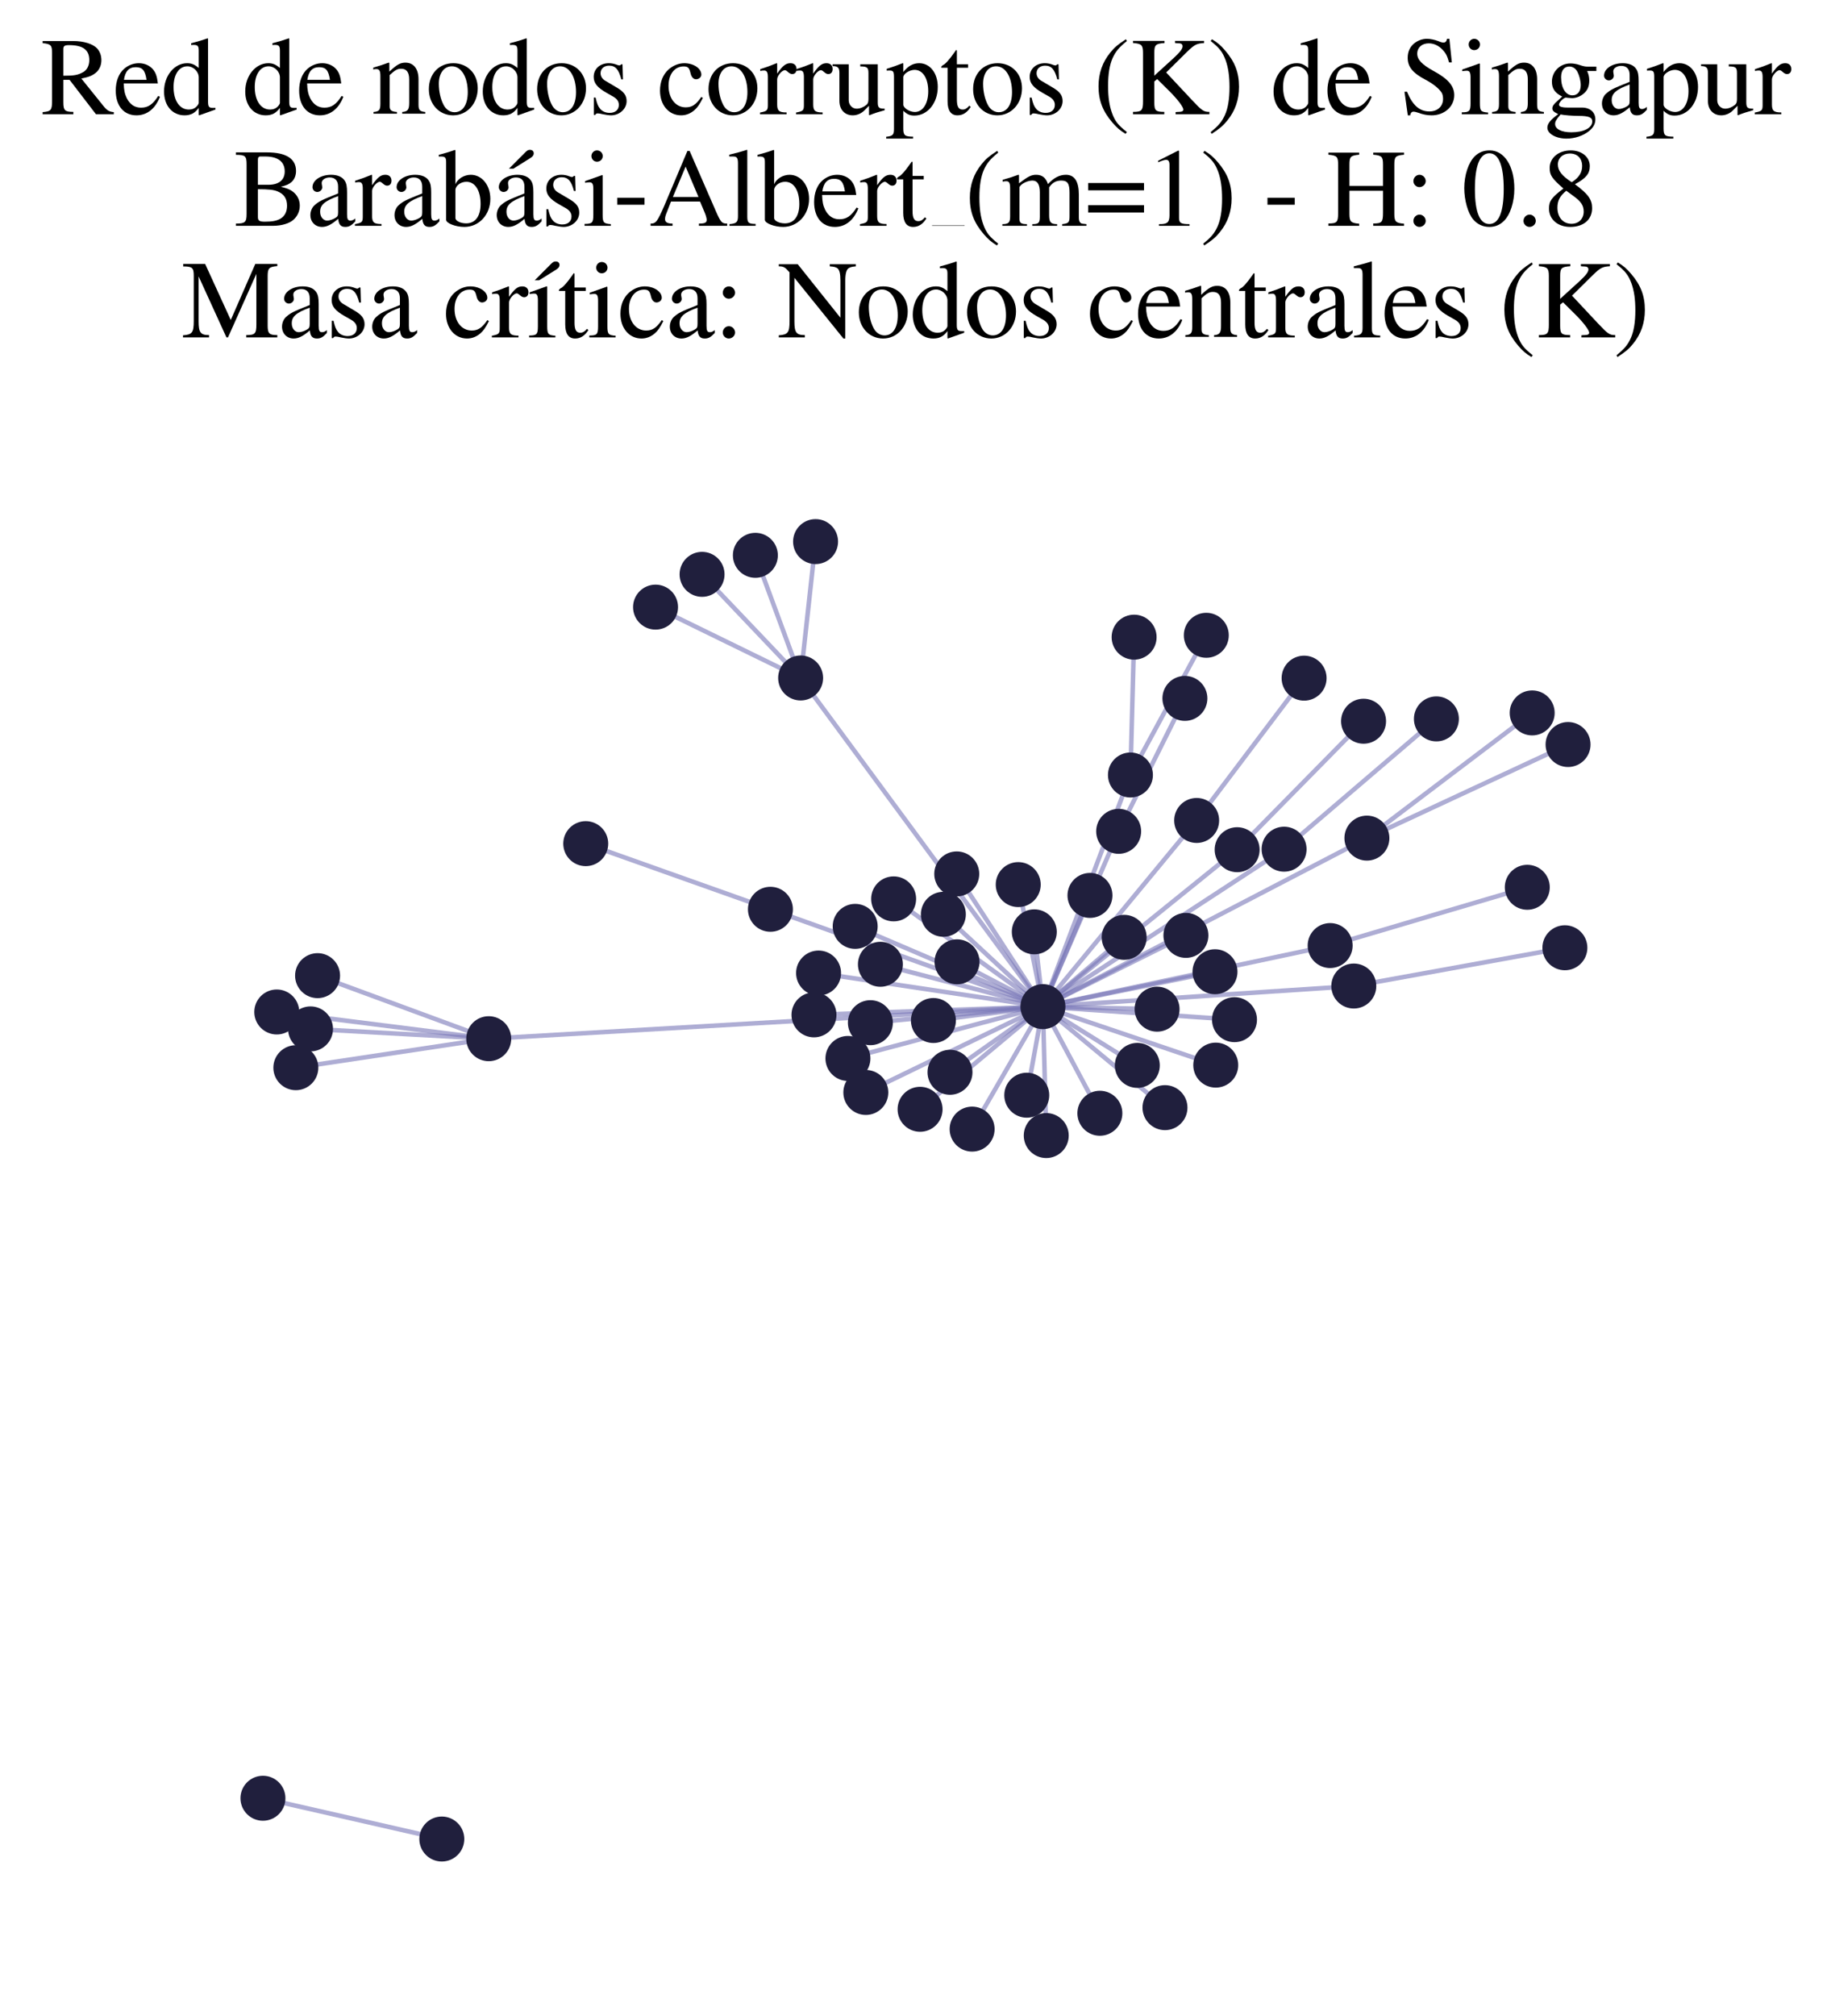 <?xml version="1.0" encoding="utf-8" standalone="no"?>
<!DOCTYPE svg PUBLIC "-//W3C//DTD SVG 1.1//EN"
  "http://www.w3.org/Graphics/SVG/1.1/DTD/svg11.dtd">
<svg xmlns:xlink="http://www.w3.org/1999/xlink" width="161.746pt" height="177.988pt" viewBox="0 0 161.746 177.988" xmlns="http://www.w3.org/2000/svg" version="1.1">
 <defs>
  <style type="text/css">*{stroke-linejoin: round; stroke-linecap: butt}</style>
 </defs>
 <g id="figure_1">
  <g id="patch_1">
   <path d="M 0 177.988 
L 161.746 177.988 
L 161.746 -0 
L 0 -0 
z
" style="fill: #ffffff"/>
  </g>
  <g id="axes_1">
   <g id="LineCollection_1">
    <path d="M 119.591 87.053 
L 92.13 88.871 
" clip-path="url(#pe5681d9048)" style="fill: none; stroke: #7976b8; stroke-opacity: 0.6; stroke-width: 0.4"/>
    <path d="M 119.591 87.053 
L 138.238 83.674 
" clip-path="url(#pe5681d9048)" style="fill: none; stroke: #7976b8; stroke-opacity: 0.6; stroke-width: 0.4"/>
    <path d="M 102.911 97.79 
L 92.13 88.871 
" clip-path="url(#pe5681d9048)" style="fill: none; stroke: #7976b8; stroke-opacity: 0.6; stroke-width: 0.4"/>
    <path d="M 78.942 79.359 
L 92.13 88.871 
" clip-path="url(#pe5681d9048)" style="fill: none; stroke: #7976b8; stroke-opacity: 0.6; stroke-width: 0.4"/>
    <path d="M 26.134 94.263 
L 43.174 91.703 
" clip-path="url(#pe5681d9048)" style="fill: none; stroke: #7976b8; stroke-opacity: 0.6; stroke-width: 0.4"/>
    <path d="M 43.174 91.703 
L 92.13 88.871 
" clip-path="url(#pe5681d9048)" style="fill: none; stroke: #7976b8; stroke-opacity: 0.6; stroke-width: 0.4"/>
    <path d="M 43.174 91.703 
L 27.43 90.837 
" clip-path="url(#pe5681d9048)" style="fill: none; stroke: #7976b8; stroke-opacity: 0.6; stroke-width: 0.4"/>
    <path d="M 43.174 91.703 
L 24.449 89.344 
" clip-path="url(#pe5681d9048)" style="fill: none; stroke: #7976b8; stroke-opacity: 0.6; stroke-width: 0.4"/>
    <path d="M 43.174 91.703 
L 28.054 86.136 
" clip-path="url(#pe5681d9048)" style="fill: none; stroke: #7976b8; stroke-opacity: 0.6; stroke-width: 0.4"/>
    <path d="M 68.057 80.278 
L 92.13 88.871 
" clip-path="url(#pe5681d9048)" style="fill: none; stroke: #7976b8; stroke-opacity: 0.6; stroke-width: 0.4"/>
    <path d="M 68.057 80.278 
L 51.743 74.483 
" clip-path="url(#pe5681d9048)" style="fill: none; stroke: #7976b8; stroke-opacity: 0.6; stroke-width: 0.4"/>
    <path d="M 92.13 88.871 
L 99.86 68.421 
" clip-path="url(#pe5681d9048)" style="fill: none; stroke: #7976b8; stroke-opacity: 0.6; stroke-width: 0.4"/>
    <path d="M 92.13 88.871 
L 71.905 89.598 
" clip-path="url(#pe5681d9048)" style="fill: none; stroke: #7976b8; stroke-opacity: 0.6; stroke-width: 0.4"/>
    <path d="M 92.13 88.871 
L 82.456 90.097 
" clip-path="url(#pe5681d9048)" style="fill: none; stroke: #7976b8; stroke-opacity: 0.6; stroke-width: 0.4"/>
    <path d="M 92.13 88.871 
L 120.749 73.994 
" clip-path="url(#pe5681d9048)" style="fill: none; stroke: #7976b8; stroke-opacity: 0.6; stroke-width: 0.4"/>
    <path d="M 92.13 88.871 
L 98.82 73.395 
" clip-path="url(#pe5681d9048)" style="fill: none; stroke: #7976b8; stroke-opacity: 0.6; stroke-width: 0.4"/>
    <path d="M 92.13 88.871 
L 70.726 59.856 
" clip-path="url(#pe5681d9048)" style="fill: none; stroke: #7976b8; stroke-opacity: 0.6; stroke-width: 0.4"/>
    <path d="M 92.13 88.871 
L 113.433 74.971 
" clip-path="url(#pe5681d9048)" style="fill: none; stroke: #7976b8; stroke-opacity: 0.6; stroke-width: 0.4"/>
    <path d="M 92.13 88.871 
L 91.367 82.27 
" clip-path="url(#pe5681d9048)" style="fill: none; stroke: #7976b8; stroke-opacity: 0.6; stroke-width: 0.4"/>
    <path d="M 92.13 88.871 
L 92.423 100.254 
" clip-path="url(#pe5681d9048)" style="fill: none; stroke: #7976b8; stroke-opacity: 0.6; stroke-width: 0.4"/>
    <path d="M 92.13 88.871 
L 97.16 98.286 
" clip-path="url(#pe5681d9048)" style="fill: none; stroke: #7976b8; stroke-opacity: 0.6; stroke-width: 0.4"/>
    <path d="M 92.13 88.871 
L 117.502 83.48 
" clip-path="url(#pe5681d9048)" style="fill: none; stroke: #7976b8; stroke-opacity: 0.6; stroke-width: 0.4"/>
    <path d="M 92.13 88.871 
L 104.76 82.582 
" clip-path="url(#pe5681d9048)" style="fill: none; stroke: #7976b8; stroke-opacity: 0.6; stroke-width: 0.4"/>
    <path d="M 92.13 88.871 
L 89.948 78.098 
" clip-path="url(#pe5681d9048)" style="fill: none; stroke: #7976b8; stroke-opacity: 0.6; stroke-width: 0.4"/>
    <path d="M 92.13 88.871 
L 107.329 85.792 
" clip-path="url(#pe5681d9048)" style="fill: none; stroke: #7976b8; stroke-opacity: 0.6; stroke-width: 0.4"/>
    <path d="M 92.13 88.871 
L 109.052 90.023 
" clip-path="url(#pe5681d9048)" style="fill: none; stroke: #7976b8; stroke-opacity: 0.6; stroke-width: 0.4"/>
    <path d="M 92.13 88.871 
L 83.92 94.667 
" clip-path="url(#pe5681d9048)" style="fill: none; stroke: #7976b8; stroke-opacity: 0.6; stroke-width: 0.4"/>
    <path d="M 92.13 88.871 
L 75.545 81.786 
" clip-path="url(#pe5681d9048)" style="fill: none; stroke: #7976b8; stroke-opacity: 0.6; stroke-width: 0.4"/>
    <path d="M 92.13 88.871 
L 107.396 94.036 
" clip-path="url(#pe5681d9048)" style="fill: none; stroke: #7976b8; stroke-opacity: 0.6; stroke-width: 0.4"/>
    <path d="M 92.13 88.871 
L 96.285 79.053 
" clip-path="url(#pe5681d9048)" style="fill: none; stroke: #7976b8; stroke-opacity: 0.6; stroke-width: 0.4"/>
    <path d="M 92.13 88.871 
L 105.71 72.435 
" clip-path="url(#pe5681d9048)" style="fill: none; stroke: #7976b8; stroke-opacity: 0.6; stroke-width: 0.4"/>
    <path d="M 92.13 88.871 
L 109.286 75.017 
" clip-path="url(#pe5681d9048)" style="fill: none; stroke: #7976b8; stroke-opacity: 0.6; stroke-width: 0.4"/>
    <path d="M 92.13 88.871 
L 83.334 80.72 
" clip-path="url(#pe5681d9048)" style="fill: none; stroke: #7976b8; stroke-opacity: 0.6; stroke-width: 0.4"/>
    <path d="M 92.13 88.871 
L 85.875 99.685 
" clip-path="url(#pe5681d9048)" style="fill: none; stroke: #7976b8; stroke-opacity: 0.6; stroke-width: 0.4"/>
    <path d="M 92.13 88.871 
L 81.278 97.936 
" clip-path="url(#pe5681d9048)" style="fill: none; stroke: #7976b8; stroke-opacity: 0.6; stroke-width: 0.4"/>
    <path d="M 92.13 88.871 
L 72.31 85.906 
" clip-path="url(#pe5681d9048)" style="fill: none; stroke: #7976b8; stroke-opacity: 0.6; stroke-width: 0.4"/>
    <path d="M 92.13 88.871 
L 76.485 96.449 
" clip-path="url(#pe5681d9048)" style="fill: none; stroke: #7976b8; stroke-opacity: 0.6; stroke-width: 0.4"/>
    <path d="M 92.13 88.871 
L 84.517 77.155 
" clip-path="url(#pe5681d9048)" style="fill: none; stroke: #7976b8; stroke-opacity: 0.6; stroke-width: 0.4"/>
    <path d="M 92.13 88.871 
L 90.702 96.691 
" clip-path="url(#pe5681d9048)" style="fill: none; stroke: #7976b8; stroke-opacity: 0.6; stroke-width: 0.4"/>
    <path d="M 92.13 88.871 
L 84.542 84.916 
" clip-path="url(#pe5681d9048)" style="fill: none; stroke: #7976b8; stroke-opacity: 0.6; stroke-width: 0.4"/>
    <path d="M 92.13 88.871 
L 99.306 82.755 
" clip-path="url(#pe5681d9048)" style="fill: none; stroke: #7976b8; stroke-opacity: 0.6; stroke-width: 0.4"/>
    <path d="M 92.13 88.871 
L 77.773 85.134 
" clip-path="url(#pe5681d9048)" style="fill: none; stroke: #7976b8; stroke-opacity: 0.6; stroke-width: 0.4"/>
    <path d="M 92.13 88.871 
L 100.468 94.06 
" clip-path="url(#pe5681d9048)" style="fill: none; stroke: #7976b8; stroke-opacity: 0.6; stroke-width: 0.4"/>
    <path d="M 92.13 88.871 
L 102.214 89.096 
" clip-path="url(#pe5681d9048)" style="fill: none; stroke: #7976b8; stroke-opacity: 0.6; stroke-width: 0.4"/>
    <path d="M 92.13 88.871 
L 76.887 90.289 
" clip-path="url(#pe5681d9048)" style="fill: none; stroke: #7976b8; stroke-opacity: 0.6; stroke-width: 0.4"/>
    <path d="M 92.13 88.871 
L 74.904 93.446 
" clip-path="url(#pe5681d9048)" style="fill: none; stroke: #7976b8; stroke-opacity: 0.6; stroke-width: 0.4"/>
    <path d="M 99.86 68.421 
L 100.185 56.253 
" clip-path="url(#pe5681d9048)" style="fill: none; stroke: #7976b8; stroke-opacity: 0.6; stroke-width: 0.4"/>
    <path d="M 99.86 68.421 
L 106.562 56.088 
" clip-path="url(#pe5681d9048)" style="fill: none; stroke: #7976b8; stroke-opacity: 0.6; stroke-width: 0.4"/>
    <path d="M 120.454 63.674 
L 109.286 75.017 
" clip-path="url(#pe5681d9048)" style="fill: none; stroke: #7976b8; stroke-opacity: 0.6; stroke-width: 0.4"/>
    <path d="M 135.349 62.94 
L 120.749 73.994 
" clip-path="url(#pe5681d9048)" style="fill: none; stroke: #7976b8; stroke-opacity: 0.6; stroke-width: 0.4"/>
    <path d="M 39.029 162.361 
L 23.228 158.761 
" clip-path="url(#pe5681d9048)" style="fill: none; stroke: #7976b8; stroke-opacity: 0.6; stroke-width: 0.4"/>
    <path d="M 120.749 73.994 
L 138.518 65.731 
" clip-path="url(#pe5681d9048)" style="fill: none; stroke: #7976b8; stroke-opacity: 0.6; stroke-width: 0.4"/>
    <path d="M 98.82 73.395 
L 104.671 61.658 
" clip-path="url(#pe5681d9048)" style="fill: none; stroke: #7976b8; stroke-opacity: 0.6; stroke-width: 0.4"/>
    <path d="M 70.726 59.856 
L 66.728 49.028 
" clip-path="url(#pe5681d9048)" style="fill: none; stroke: #7976b8; stroke-opacity: 0.6; stroke-width: 0.4"/>
    <path d="M 70.726 59.856 
L 62.019 50.707 
" clip-path="url(#pe5681d9048)" style="fill: none; stroke: #7976b8; stroke-opacity: 0.6; stroke-width: 0.4"/>
    <path d="M 70.726 59.856 
L 57.91 53.601 
" clip-path="url(#pe5681d9048)" style="fill: none; stroke: #7976b8; stroke-opacity: 0.6; stroke-width: 0.4"/>
    <path d="M 70.726 59.856 
L 72.046 47.815 
" clip-path="url(#pe5681d9048)" style="fill: none; stroke: #7976b8; stroke-opacity: 0.6; stroke-width: 0.4"/>
    <path d="M 113.433 74.971 
L 126.888 63.469 
" clip-path="url(#pe5681d9048)" style="fill: none; stroke: #7976b8; stroke-opacity: 0.6; stroke-width: 0.4"/>
    <path d="M 105.71 72.435 
L 115.201 59.872 
" clip-path="url(#pe5681d9048)" style="fill: none; stroke: #7976b8; stroke-opacity: 0.6; stroke-width: 0.4"/>
    <path d="M 117.502 83.48 
L 134.917 78.335 
" clip-path="url(#pe5681d9048)" style="fill: none; stroke: #7976b8; stroke-opacity: 0.6; stroke-width: 0.4"/>
   </g>
   <g id="PathCollection_1">
    <defs>
     <path id="mef2ece9e31" d="M 0 1.936 
C 0.514 1.936 1.006 1.732 1.369 1.369 
C 1.732 1.006 1.936 0.514 1.936 0 
C 1.936 -0.514 1.732 -1.006 1.369 -1.369 
C 1.006 -1.732 0.514 -1.936 0 -1.936 
C -0.514 -1.936 -1.006 -1.732 -1.369 -1.369 
C -1.732 -1.006 -1.936 -0.514 -1.936 0 
C -1.936 0.514 -1.732 1.006 -1.369 1.369 
C -1.006 1.732 -0.514 1.936 0 1.936 
z
" style="stroke: #201f3d; stroke-width: 0.1"/>
    </defs>
    <g clip-path="url(#pe5681d9048)">
     <use xlink:href="#mef2ece9e31" x="76.887" y="90.289" style="fill: #201f3d; stroke: #201f3d; stroke-width: 0.1"/>
     <use xlink:href="#mef2ece9e31" x="126.888" y="63.469" style="fill: #201f3d; stroke: #201f3d; stroke-width: 0.1"/>
     <use xlink:href="#mef2ece9e31" x="66.728" y="49.028" style="fill: #201f3d; stroke: #201f3d; stroke-width: 0.1"/>
     <use xlink:href="#mef2ece9e31" x="70.726" y="59.856" style="fill: #201f3d; stroke: #201f3d; stroke-width: 0.1"/>
     <use xlink:href="#mef2ece9e31" x="102.911" y="97.79" style="fill: #201f3d; stroke: #201f3d; stroke-width: 0.1"/>
     <use xlink:href="#mef2ece9e31" x="100.468" y="94.06" style="fill: #201f3d; stroke: #201f3d; stroke-width: 0.1"/>
     <use xlink:href="#mef2ece9e31" x="107.396" y="94.036" style="fill: #201f3d; stroke: #201f3d; stroke-width: 0.1"/>
     <use xlink:href="#mef2ece9e31" x="90.702" y="96.691" style="fill: #201f3d; stroke: #201f3d; stroke-width: 0.1"/>
     <use xlink:href="#mef2ece9e31" x="109.052" y="90.023" style="fill: #201f3d; stroke: #201f3d; stroke-width: 0.1"/>
     <use xlink:href="#mef2ece9e31" x="117.502" y="83.48" style="fill: #201f3d; stroke: #201f3d; stroke-width: 0.1"/>
     <use xlink:href="#mef2ece9e31" x="68.057" y="80.278" style="fill: #201f3d; stroke: #201f3d; stroke-width: 0.1"/>
     <use xlink:href="#mef2ece9e31" x="100.185" y="56.253" style="fill: #201f3d; stroke: #201f3d; stroke-width: 0.1"/>
     <use xlink:href="#mef2ece9e31" x="91.367" y="82.27" style="fill: #201f3d; stroke: #201f3d; stroke-width: 0.1"/>
     <use xlink:href="#mef2ece9e31" x="97.16" y="98.286" style="fill: #201f3d; stroke: #201f3d; stroke-width: 0.1"/>
     <use xlink:href="#mef2ece9e31" x="138.238" y="83.674" style="fill: #201f3d; stroke: #201f3d; stroke-width: 0.1"/>
     <use xlink:href="#mef2ece9e31" x="81.278" y="97.936" style="fill: #201f3d; stroke: #201f3d; stroke-width: 0.1"/>
     <use xlink:href="#mef2ece9e31" x="115.201" y="59.872" style="fill: #201f3d; stroke: #201f3d; stroke-width: 0.1"/>
     <use xlink:href="#mef2ece9e31" x="98.82" y="73.395" style="fill: #201f3d; stroke: #201f3d; stroke-width: 0.1"/>
     <use xlink:href="#mef2ece9e31" x="102.214" y="89.096" style="fill: #201f3d; stroke: #201f3d; stroke-width: 0.1"/>
     <use xlink:href="#mef2ece9e31" x="72.31" y="85.906" style="fill: #201f3d; stroke: #201f3d; stroke-width: 0.1"/>
     <use xlink:href="#mef2ece9e31" x="26.134" y="94.263" style="fill: #201f3d; stroke: #201f3d; stroke-width: 0.1"/>
     <use xlink:href="#mef2ece9e31" x="62.019" y="50.707" style="fill: #201f3d; stroke: #201f3d; stroke-width: 0.1"/>
     <use xlink:href="#mef2ece9e31" x="92.423" y="100.254" style="fill: #201f3d; stroke: #201f3d; stroke-width: 0.1"/>
     <use xlink:href="#mef2ece9e31" x="57.91" y="53.601" style="fill: #201f3d; stroke: #201f3d; stroke-width: 0.1"/>
     <use xlink:href="#mef2ece9e31" x="28.054" y="86.136" style="fill: #201f3d; stroke: #201f3d; stroke-width: 0.1"/>
     <use xlink:href="#mef2ece9e31" x="51.743" y="74.483" style="fill: #201f3d; stroke: #201f3d; stroke-width: 0.1"/>
     <use xlink:href="#mef2ece9e31" x="96.285" y="79.053" style="fill: #201f3d; stroke: #201f3d; stroke-width: 0.1"/>
     <use xlink:href="#mef2ece9e31" x="89.948" y="78.098" style="fill: #201f3d; stroke: #201f3d; stroke-width: 0.1"/>
     <use xlink:href="#mef2ece9e31" x="39.029" y="162.361" style="fill: #201f3d; stroke: #201f3d; stroke-width: 0.1"/>
     <use xlink:href="#mef2ece9e31" x="84.517" y="77.155" style="fill: #201f3d; stroke: #201f3d; stroke-width: 0.1"/>
     <use xlink:href="#mef2ece9e31" x="104.76" y="82.582" style="fill: #201f3d; stroke: #201f3d; stroke-width: 0.1"/>
     <use xlink:href="#mef2ece9e31" x="84.542" y="84.916" style="fill: #201f3d; stroke: #201f3d; stroke-width: 0.1"/>
     <use xlink:href="#mef2ece9e31" x="83.334" y="80.72" style="fill: #201f3d; stroke: #201f3d; stroke-width: 0.1"/>
     <use xlink:href="#mef2ece9e31" x="72.046" y="47.815" style="fill: #201f3d; stroke: #201f3d; stroke-width: 0.1"/>
     <use xlink:href="#mef2ece9e31" x="82.456" y="90.097" style="fill: #201f3d; stroke: #201f3d; stroke-width: 0.1"/>
     <use xlink:href="#mef2ece9e31" x="43.174" y="91.703" style="fill: #201f3d; stroke: #201f3d; stroke-width: 0.1"/>
     <use xlink:href="#mef2ece9e31" x="119.591" y="87.053" style="fill: #201f3d; stroke: #201f3d; stroke-width: 0.1"/>
     <use xlink:href="#mef2ece9e31" x="107.329" y="85.792" style="fill: #201f3d; stroke: #201f3d; stroke-width: 0.1"/>
     <use xlink:href="#mef2ece9e31" x="138.518" y="65.731" style="fill: #201f3d; stroke: #201f3d; stroke-width: 0.1"/>
     <use xlink:href="#mef2ece9e31" x="85.875" y="99.685" style="fill: #201f3d; stroke: #201f3d; stroke-width: 0.1"/>
     <use xlink:href="#mef2ece9e31" x="27.43" y="90.837" style="fill: #201f3d; stroke: #201f3d; stroke-width: 0.1"/>
     <use xlink:href="#mef2ece9e31" x="76.485" y="96.449" style="fill: #201f3d; stroke: #201f3d; stroke-width: 0.1"/>
     <use xlink:href="#mef2ece9e31" x="135.349" y="62.94" style="fill: #201f3d; stroke: #201f3d; stroke-width: 0.1"/>
     <use xlink:href="#mef2ece9e31" x="99.86" y="68.421" style="fill: #201f3d; stroke: #201f3d; stroke-width: 0.1"/>
     <use xlink:href="#mef2ece9e31" x="75.545" y="81.786" style="fill: #201f3d; stroke: #201f3d; stroke-width: 0.1"/>
     <use xlink:href="#mef2ece9e31" x="99.306" y="82.755" style="fill: #201f3d; stroke: #201f3d; stroke-width: 0.1"/>
     <use xlink:href="#mef2ece9e31" x="106.562" y="56.088" style="fill: #201f3d; stroke: #201f3d; stroke-width: 0.1"/>
     <use xlink:href="#mef2ece9e31" x="109.286" y="75.017" style="fill: #201f3d; stroke: #201f3d; stroke-width: 0.1"/>
     <use xlink:href="#mef2ece9e31" x="78.942" y="79.359" style="fill: #201f3d; stroke: #201f3d; stroke-width: 0.1"/>
     <use xlink:href="#mef2ece9e31" x="24.449" y="89.344" style="fill: #201f3d; stroke: #201f3d; stroke-width: 0.1"/>
     <use xlink:href="#mef2ece9e31" x="120.454" y="63.674" style="fill: #201f3d; stroke: #201f3d; stroke-width: 0.1"/>
     <use xlink:href="#mef2ece9e31" x="74.904" y="93.446" style="fill: #201f3d; stroke: #201f3d; stroke-width: 0.1"/>
     <use xlink:href="#mef2ece9e31" x="120.749" y="73.994" style="fill: #201f3d; stroke: #201f3d; stroke-width: 0.1"/>
     <use xlink:href="#mef2ece9e31" x="77.773" y="85.134" style="fill: #201f3d; stroke: #201f3d; stroke-width: 0.1"/>
     <use xlink:href="#mef2ece9e31" x="83.92" y="94.667" style="fill: #201f3d; stroke: #201f3d; stroke-width: 0.1"/>
     <use xlink:href="#mef2ece9e31" x="113.433" y="74.971" style="fill: #201f3d; stroke: #201f3d; stroke-width: 0.1"/>
     <use xlink:href="#mef2ece9e31" x="23.228" y="158.761" style="fill: #201f3d; stroke: #201f3d; stroke-width: 0.1"/>
     <use xlink:href="#mef2ece9e31" x="92.13" y="88.871" style="fill: #201f3d; stroke: #201f3d; stroke-width: 0.1"/>
     <use xlink:href="#mef2ece9e31" x="104.671" y="61.658" style="fill: #201f3d; stroke: #201f3d; stroke-width: 0.1"/>
     <use xlink:href="#mef2ece9e31" x="71.905" y="89.598" style="fill: #201f3d; stroke: #201f3d; stroke-width: 0.1"/>
     <use xlink:href="#mef2ece9e31" x="134.917" y="78.335" style="fill: #201f3d; stroke: #201f3d; stroke-width: 0.1"/>
     <use xlink:href="#mef2ece9e31" x="105.71" y="72.435" style="fill: #201f3d; stroke: #201f3d; stroke-width: 0.1"/>
    </g>
   </g>
   <g id="text_1">
    <!-- Red de nodos corruptos (K) de Singapur -->
    <g transform="translate(3.6 10.084) scale(0.096 -0.096)">
     <defs>
      <path id="NimbusRomNo9L-Regu-52" d="M 4218 121 
C 3974 140 3846 205 3661 424 
L 2342 2061 
C 2771 2143 2963 2219 3174 2388 
C 3379 2553 3501 2818 3501 3113 
C 3501 3385 3418 3618 3251 3801 
C 3008 4059 2477 4224 1875 4224 
L 109 4224 
L 109 4102 
C 589 4051 653 3981 653 3528 
L 653 765 
C 653 236 589 159 109 121 
L 109 0 
L 1882 0 
L 1882 134 
C 1389 134 1306 219 1306 692 
L 1306 1984 
L 1664 1984 
L 3187 0 
L 4218 0 
L 4218 121 
z
M 1306 3762 
C 1306 3937 1376 3987 1632 3987 
C 2432 3987 2803 3716 2803 3123 
C 2803 2807 2669 2542 2438 2423 
C 2144 2258 1920 2221 1306 2221 
L 1306 3762 
z
" transform="scale(0.016)"/>
      <path id="NimbusRomNo9L-Regu-65" d="M 2611 1053 
C 2304 564 2029 378 1619 378 
C 1254 378 979 564 794 930 
C 678 1174 634 1386 621 1779 
L 2592 1779 
C 2541 2193 2477 2377 2317 2581 
C 2125 2811 1830 2944 1498 2944 
C 1178 2944 877 2829 634 2611 
C 333 2349 160 1894 160 1370 
C 160 486 621 -64 1357 -64 
C 1965 -64 2445 315 2714 1008 
L 2611 1053 
z
M 634 1984 
C 704 2479 922 2714 1312 2714 
C 1702 2714 1856 2535 1939 1984 
L 634 1984 
z
" transform="scale(0.016)"/>
      <path id="NimbusRomNo9L-Regu-64" d="M 2202 -64 
L 3142 269 
L 3142 365 
C 3027 365 3014 365 2995 365 
C 2765 365 2714 435 2714 731 
L 2714 4364 
L 2682 4377 
C 2374 4268 2150 4204 1741 4096 
L 1741 3994 
C 1792 4000 1830 4000 1882 4000 
C 2118 4000 2176 3936 2176 3672 
L 2176 2669 
C 1933 2874 1760 2944 1504 2944 
C 768 2944 173 2221 173 1312 
C 173 493 653 -64 1357 -64 
C 1715 -64 1958 64 2176 365 
L 2176 -45 
L 2202 -64 
z
M 2176 653 
C 2176 608 2131 531 2067 461 
C 1952 333 1792 269 1606 269 
C 1075 269 723 781 723 1568 
C 723 2291 1037 2765 1523 2765 
C 1862 2765 2176 2464 2176 2125 
L 2176 653 
z
" transform="scale(0.016)"/>
      <path id="NimbusRomNo9L-Regu-6e" d="M 102 2579 
C 141 2598 205 2605 275 2605 
C 454 2605 512 2509 512 2195 
L 512 608 
C 512 243 442 154 115 128 
L 115 32 
L 1472 32 
L 1472 128 
C 1146 154 1050 230 1050 461 
L 1050 2259 
C 1357 2547 1498 2624 1709 2624 
C 2022 2624 2176 2426 2176 2003 
L 2176 666 
C 2176 262 2093 154 1773 128 
L 1773 32 
L 3104 32 
L 3104 128 
C 2790 160 2714 237 2714 550 
L 2714 2016 
C 2714 2618 2432 2976 1958 2976 
C 1664 2976 1466 2867 1030 2458 
L 1030 2963 
L 986 2976 
C 672 2861 454 2790 102 2688 
L 102 2579 
z
" transform="scale(0.016)"/>
      <path id="NimbusRomNo9L-Regu-6f" d="M 1600 2944 
C 768 2944 186 2330 186 1446 
C 186 582 781 -64 1587 -64 
C 2394 -64 3008 614 3008 1498 
C 3008 2336 2419 2944 1600 2944 
z
M 1517 2765 
C 2054 2765 2432 2150 2432 1274 
C 2432 550 2144 115 1664 115 
C 1414 115 1178 269 1043 525 
C 864 858 762 1306 762 1760 
C 762 2368 1062 2765 1517 2765 
z
" transform="scale(0.016)"/>
      <path id="NimbusRomNo9L-Regu-73" d="M 2016 2010 
L 1990 2880 
L 1920 2880 
L 1907 2867 
C 1850 2822 1843 2816 1818 2816 
C 1779 2816 1715 2829 1645 2861 
C 1504 2915 1363 2944 1197 2944 
C 691 2944 326 2616 326 2154 
C 326 1796 531 1539 1075 1231 
L 1446 1020 
C 1670 892 1779 737 1779 539 
C 1779 256 1574 77 1248 77 
C 1030 77 832 159 710 298 
C 576 455 518 600 435 960 
L 333 960 
L 333 -39 
L 416 -39 
C 461 33 486 48 563 48 
C 621 48 710 35 858 -2 
C 1037 -39 1210 -64 1325 -64 
C 1818 -64 2227 308 2227 757 
C 2227 1077 2074 1289 1690 1520 
L 998 1930 
C 819 2033 723 2194 723 2367 
C 723 2624 922 2803 1216 2803 
C 1581 2803 1773 2583 1920 2010 
L 2016 2010 
z
" transform="scale(0.016)"/>
      <path id="NimbusRomNo9L-Regu-63" d="M 2547 998 
C 2240 550 2010 397 1645 397 
C 1062 397 653 909 653 1645 
C 653 2304 1005 2758 1523 2758 
C 1754 2758 1837 2688 1901 2451 
L 1939 2310 
C 1990 2131 2106 2016 2240 2016 
C 2406 2016 2547 2138 2547 2285 
C 2547 2643 2099 2944 1562 2944 
C 1248 2944 922 2816 659 2586 
C 339 2304 160 1869 160 1363 
C 160 531 666 -64 1376 -64 
C 1664 -64 1920 38 2150 237 
C 2323 390 2445 563 2637 941 
L 2547 998 
z
" transform="scale(0.016)"/>
      <path id="NimbusRomNo9L-Regu-72" d="M 45 2496 
C 134 2515 192 2522 269 2522 
C 429 2522 486 2419 486 2138 
L 486 538 
C 486 218 442 173 32 96 
L 32 0 
L 1568 0 
L 1568 102 
C 1133 102 1024 199 1024 565 
L 1024 2013 
C 1024 2219 1299 2541 1472 2541 
C 1510 2541 1568 2509 1638 2445 
C 1741 2355 1811 2317 1894 2317 
C 2048 2317 2144 2426 2144 2605 
C 2144 2816 2010 2944 1792 2944 
C 1523 2944 1338 2797 1024 2343 
L 1024 2931 
L 992 2944 
C 653 2803 422 2721 45 2599 
L 45 2496 
z
" transform="scale(0.016)"/>
      <path id="NimbusRomNo9L-Regu-75" d="M 3066 320 
L 3034 320 
C 2739 320 2669 390 2669 685 
L 2669 2880 
L 1658 2880 
L 1658 2758 
C 2054 2758 2131 2694 2131 2375 
L 2131 875 
C 2131 697 2099 607 2010 537 
C 1837 397 1638 320 1446 320 
C 1197 320 992 537 992 805 
L 992 2880 
L 58 2880 
L 58 2778 
C 365 2778 454 2682 454 2387 
L 454 770 
C 454 263 762 -64 1229 -64 
C 1466 -64 1715 38 1888 211 
L 2163 486 
L 2163 -45 
L 2189 -58 
C 2509 70 2739 141 3066 230 
L 3066 320 
z
" transform="scale(0.016)"/>
      <path id="NimbusRomNo9L-Regu-70" d="M 58 2516 
C 115 2522 160 2522 218 2522 
C 435 2522 480 2458 480 2155 
L 480 -855 
C 480 -1189 410 -1261 32 -1299 
L 32 -1408 
L 1581 -1408 
L 1581 -1293 
C 1101 -1293 1018 -1222 1018 -816 
L 1018 199 
C 1242 -13 1395 -77 1664 -77 
C 2419 -77 3008 643 3008 1575 
C 3008 2372 2560 2944 1939 2944 
C 1581 2944 1299 2784 1018 2438 
L 1018 2931 
L 979 2944 
C 634 2810 410 2726 58 2618 
L 58 2516 
z
M 1018 2136 
C 1018 2329 1376 2560 1670 2560 
C 2144 2560 2458 2071 2458 1324 
C 2458 611 2144 128 1683 128 
C 1382 128 1018 359 1018 552 
L 1018 2136 
z
" transform="scale(0.016)"/>
      <path id="NimbusRomNo9L-Regu-74" d="M 1632 2880 
L 986 2880 
L 986 3622 
C 986 3686 979 3706 941 3706 
C 896 3648 858 3590 813 3526 
C 570 3174 294 2867 192 2841 
C 122 2794 83 2748 83 2715 
C 83 2695 90 2682 109 2682 
L 448 2682 
L 448 751 
C 448 212 640 -64 1018 -64 
C 1331 -64 1574 90 1786 423 
L 1702 493 
C 1568 333 1459 269 1318 269 
C 1082 269 986 443 986 847 
L 986 2682 
L 1632 2682 
L 1632 2880 
z
" transform="scale(0.016)"/>
      <path id="NimbusRomNo9L-Regu-28" d="M 1888 4326 
C 1414 4019 1222 3853 986 3558 
C 531 3002 307 2362 307 1613 
C 307 800 544 173 1107 -480 
C 1370 -787 1536 -928 1869 -1133 
L 1946 -1030 
C 1434 -627 1254 -403 1082 77 
C 928 506 858 992 858 1632 
C 858 2304 941 2829 1114 3226 
C 1293 3622 1485 3853 1946 4224 
L 1888 4326 
z
" transform="scale(0.016)"/>
      <path id="NimbusRomNo9L-Regu-4b" d="M 2643 4109 
C 2720 4096 2784 4096 2810 4096 
C 3002 4096 3078 4045 3078 3917 
C 3078 3775 2931 3583 2579 3257 
L 1446 2224 
L 1446 3534 
C 1446 4000 1517 4071 2035 4109 
L 2035 4231 
L 218 4231 
L 218 4109 
C 717 4071 794 3988 794 3531 
L 794 750 
C 794 217 723 134 218 134 
L 218 0 
L 2022 0 
L 2022 134 
C 1523 134 1446 211 1446 683 
L 1446 1891 
L 1613 2026 
L 2291 1355 
C 2778 876 3123 422 3123 269 
C 3123 179 3034 134 2854 134 
C 2822 134 2752 134 2675 121 
L 2675 0 
L 4627 0 
L 4627 134 
C 4294 134 4205 198 3622 816 
L 2131 2409 
L 3347 3611 
C 3782 4026 3885 4077 4320 4109 
L 4320 4231 
L 2643 4231 
L 2643 4109 
z
" transform="scale(0.016)"/>
      <path id="NimbusRomNo9L-Regu-29" d="M 243 -1133 
C 717 -826 909 -659 1146 -365 
C 1600 192 1824 832 1824 1581 
C 1824 2400 1587 3021 1024 3674 
C 762 3981 595 4122 262 4326 
L 186 4224 
C 698 3821 870 3597 1050 3117 
C 1203 2688 1274 2202 1274 1562 
C 1274 896 1190 365 1018 -26 
C 838 -429 646 -659 186 -1030 
L 243 -1133 
z
" transform="scale(0.016)"/>
      <path id="NimbusRomNo9L-Regu-53" d="M 2861 4352 
L 2726 4352 
C 2701 4205 2630 4135 2522 4135 
C 2458 4135 2349 4160 2240 4212 
C 2003 4301 1766 4352 1562 4352 
C 1286 4352 1005 4244 794 4058 
C 570 3859 454 3590 454 3256 
C 454 2743 736 2385 1453 2006 
C 1914 1763 2246 1499 2406 1256 
C 2464 1173 2496 1038 2496 884 
C 2496 454 2176 160 1709 160 
C 1139 160 736 513 416 1296 
L 269 1296 
L 461 -64 
L 602 -64 
C 608 57 685 147 781 147 
C 851 147 960 122 1082 79 
C 1325 -14 1581 -64 1837 -64 
C 2573 -64 3142 442 3142 1101 
C 3142 1626 2790 2042 1946 2496 
C 1274 2868 1005 3149 1005 3495 
C 1005 3847 1274 4090 1670 4090 
C 1958 4090 2227 3968 2451 3738 
C 2650 3533 2739 3367 2842 2989 
L 3002 2989 
L 2861 4352 
z
" transform="scale(0.016)"/>
      <path id="NimbusRomNo9L-Regu-69" d="M 1120 2929 
L 128 2579 
L 128 2484 
L 179 2490 
C 256 2502 339 2509 397 2509 
C 550 2509 608 2406 608 2125 
L 608 640 
C 608 179 544 109 102 109 
L 102 0 
L 1619 0 
L 1619 96 
C 1197 128 1146 191 1146 650 
L 1146 2910 
L 1120 2929 
z
M 819 4352 
C 646 4352 499 4205 499 4026 
C 499 3847 640 3699 819 3699 
C 1005 3699 1152 3840 1152 4026 
C 1152 4205 1005 4352 819 4352 
z
" transform="scale(0.016)"/>
      <path id="NimbusRomNo9L-Regu-67" d="M 3008 2496 
L 3008 2746 
L 2515 2746 
C 2387 2746 2291 2763 2163 2802 
L 2022 2847 
C 1850 2903 1677 2931 1510 2931 
C 915 2931 442 2467 442 1881 
C 442 1476 614 1230 1037 1018 
C 915 906 800 799 762 768 
C 550 588 467 463 467 338 
C 467 206 544 131 806 6 
C 352 -329 179 -543 179 -781 
C 179 -1124 678 -1408 1286 -1408 
C 1766 -1408 2266 -1238 2598 -962 
C 2842 -759 2950 -548 2950 -299 
C 2950 108 2650 384 2176 384 
L 1350 384 
C 1011 384 851 443 851 548 
C 851 678 1062 908 1235 960 
C 1293 953 1338 947 1357 947 
C 1478 934 1562 928 1600 928 
C 1837 928 2093 1026 2291 1203 
C 2502 1387 2598 1617 2598 1945 
C 2598 2135 2566 2286 2477 2496 
L 3008 2496 
z
M 941 -13 
C 1152 -58 1664 -96 1978 -96 
C 2560 -96 2771 -180 2771 -414 
C 2771 -791 2285 -1043 1562 -1043 
C 998 -1043 627 -855 627 -570 
C 627 -420 672 -336 941 -13 
z
M 973 2145 
C 973 2526 1152 2752 1446 2752 
C 1645 2752 1811 2642 1914 2449 
C 2029 2223 2106 1927 2106 1675 
C 2106 1314 1920 1088 1626 1088 
C 1242 1088 973 1507 973 2126 
L 973 2145 
z
" transform="scale(0.016)"/>
      <path id="NimbusRomNo9L-Regu-61" d="M 2829 423 
C 2720 333 2643 301 2547 301 
C 2400 301 2355 390 2355 672 
L 2355 1920 
C 2355 2253 2323 2438 2227 2592 
C 2086 2822 1811 2944 1434 2944 
C 832 2944 358 2630 358 2227 
C 358 2080 486 1952 634 1952 
C 787 1952 922 2080 922 2221 
C 922 2246 915 2278 909 2323 
C 896 2381 890 2432 890 2477 
C 890 2650 1094 2790 1350 2790 
C 1664 2790 1837 2605 1837 2259 
L 1837 1869 
C 851 1472 742 1421 467 1178 
C 326 1050 237 832 237 621 
C 237 218 518 -64 909 -64 
C 1190 -64 1453 70 1843 403 
C 1875 70 1990 -64 2253 -64 
C 2470 -64 2605 13 2829 256 
L 2829 423 
z
M 1837 783 
C 1837 584 1805 526 1670 449 
C 1517 359 1338 301 1203 301 
C 979 301 800 520 800 796 
L 800 822 
C 800 1201 1062 1433 1837 1715 
L 1837 783 
z
" transform="scale(0.016)"/>
     </defs>
     <use xlink:href="#NimbusRomNo9L-Regu-52" transform="scale(0.996)"/>
     <use xlink:href="#NimbusRomNo9L-Regu-65" transform="translate(66.45 0) scale(0.996)"/>
     <use xlink:href="#NimbusRomNo9L-Regu-64" transform="translate(110.684 0) scale(0.996)"/>
     <use xlink:href="#NimbusRomNo9L-Regu-64" transform="translate(185.403 0) scale(0.996)"/>
     <use xlink:href="#NimbusRomNo9L-Regu-65" transform="translate(235.217 0) scale(0.996)"/>
     <use xlink:href="#NimbusRomNo9L-Regu-6e" transform="translate(304.357 0) scale(0.996)"/>
     <use xlink:href="#NimbusRomNo9L-Regu-6f" transform="translate(354.17 0) scale(0.996)"/>
     <use xlink:href="#NimbusRomNo9L-Regu-64" transform="translate(403.983 0) scale(0.996)"/>
     <use xlink:href="#NimbusRomNo9L-Regu-6f" transform="translate(453.796 0) scale(0.996)"/>
     <use xlink:href="#NimbusRomNo9L-Regu-73" transform="translate(503.61 0) scale(0.996)"/>
     <use xlink:href="#NimbusRomNo9L-Regu-63" transform="translate(567.27 0) scale(0.996)"/>
     <use xlink:href="#NimbusRomNo9L-Regu-6f" transform="translate(611.503 0) scale(0.996)"/>
     <use xlink:href="#NimbusRomNo9L-Regu-72" transform="translate(661.317 0) scale(0.996)"/>
     <use xlink:href="#NimbusRomNo9L-Regu-72" transform="translate(694.492 0) scale(0.996)"/>
     <use xlink:href="#NimbusRomNo9L-Regu-75" transform="translate(727.667 0) scale(0.996)"/>
     <use xlink:href="#NimbusRomNo9L-Regu-70" transform="translate(777.48 0) scale(0.996)"/>
     <use xlink:href="#NimbusRomNo9L-Regu-74" transform="translate(827.294 0) scale(0.996)"/>
     <use xlink:href="#NimbusRomNo9L-Regu-6f" transform="translate(854.989 0) scale(0.996)"/>
     <use xlink:href="#NimbusRomNo9L-Regu-73" transform="translate(904.802 0) scale(0.996)"/>
     <use xlink:href="#NimbusRomNo9L-Regu-28" transform="translate(968.462 0) scale(0.996)"/>
     <use xlink:href="#NimbusRomNo9L-Regu-4b" transform="translate(1001.637 0) scale(0.996)"/>
     <use xlink:href="#NimbusRomNo9L-Regu-29" transform="translate(1073.567 0) scale(0.996)"/>
     <use xlink:href="#NimbusRomNo9L-Regu-64" transform="translate(1131.649 0) scale(0.996)"/>
     <use xlink:href="#NimbusRomNo9L-Regu-65" transform="translate(1181.462 0) scale(0.996)"/>
     <use xlink:href="#NimbusRomNo9L-Regu-53" transform="translate(1250.603 0) scale(0.996)"/>
     <use xlink:href="#NimbusRomNo9L-Regu-69" transform="translate(1305.994 0) scale(0.996)"/>
     <use xlink:href="#NimbusRomNo9L-Regu-6e" transform="translate(1333.689 0) scale(0.996)"/>
     <use xlink:href="#NimbusRomNo9L-Regu-67" transform="translate(1383.503 0) scale(0.996)"/>
     <use xlink:href="#NimbusRomNo9L-Regu-61" transform="translate(1432.818 0) scale(0.996)"/>
     <use xlink:href="#NimbusRomNo9L-Regu-70" transform="translate(1477.052 0) scale(0.996)"/>
     <use xlink:href="#NimbusRomNo9L-Regu-75" transform="translate(1526.865 0) scale(0.996)"/>
     <use xlink:href="#NimbusRomNo9L-Regu-72" transform="translate(1576.678 0) scale(0.996)"/>
    </g>
    <!-- Barabási-Albert_(m=1) - H: 0.8 -->
    <g transform="translate(20.677 19.936) scale(0.096 -0.096)">
     <defs>
      <path id="NimbusRomNo9L-Regu-42" d="M 109 4237 
L 109 4096 
C 646 4096 723 4026 723 3548 
L 723 689 
C 723 212 640 128 109 128 
L 109 0 
L 2246 0 
C 2746 0 3200 136 3437 356 
C 3667 564 3795 855 3795 1165 
C 3795 1451 3680 1710 3482 1897 
C 3290 2072 3117 2150 2701 2253 
C 3034 2335 3168 2398 3322 2531 
C 3482 2671 3578 2903 3578 3163 
C 3578 3871 3008 4237 1901 4237 
L 109 4237 
z
M 1376 2112 
C 1997 2112 2291 2080 2522 1982 
C 2886 1827 3059 1568 3059 1159 
C 3059 809 2925 555 2669 406 
C 2464 290 2202 238 1779 238 
C 1466 238 1376 296 1376 504 
L 1376 2112 
z
M 1376 2368 
L 1376 3812 
C 1376 3944 1421 4001 1517 4001 
L 1798 4001 
C 2534 4001 2925 3699 2925 3137 
C 2925 2646 2586 2368 1984 2368 
L 1376 2368 
z
" transform="scale(0.016)"/>
      <path id="NimbusRomNo9L-Regu-62" d="M 979 4364 
L 947 4377 
C 678 4281 506 4230 205 4147 
L 19 4096 
L 19 3994 
C 58 4000 83 4000 128 4000 
C 384 4000 442 3942 442 3673 
L 442 347 
C 442 147 986 -64 1498 -64 
C 2342 -64 2995 640 2995 1555 
C 2995 2342 2509 2944 1869 2944 
C 1478 2944 1107 2714 979 2400 
L 979 4364 
z
M 979 2061 
C 979 2310 1280 2541 1613 2541 
C 2112 2541 2432 2042 2432 1261 
C 2432 550 2125 141 1600 141 
C 1267 141 979 288 979 448 
L 979 2061 
z
" transform="scale(0.016)"/>
      <path id="NimbusRomNo9L-Regu-b4" d="M 851 3264 
L 1837 3882 
C 1971 3964 2029 4047 2029 4148 
C 2029 4275 1946 4352 1805 4352 
C 1709 4352 1651 4320 1536 4206 
L 595 3264 
L 851 3264 
z
" transform="scale(0.016)"/>
      <path id="NimbusRomNo9L-Regu-2d" d="M 250 1619 
L 250 1216 
L 1824 1216 
L 1824 1619 
L 250 1619 
z
" transform="scale(0.016)"/>
      <path id="NimbusRomNo9L-Regu-41" d="M 4518 128 
C 4230 128 4166 192 3942 667 
L 2349 4320 
L 2221 4320 
L 890 1168 
C 480 231 403 128 96 128 
L 96 0 
L 1363 0 
L 1363 128 
C 1056 128 928 212 928 393 
C 928 470 947 560 979 645 
L 1274 1401 
L 2950 1401 
L 3213 778 
C 3290 602 3334 434 3334 342 
C 3334 180 3226 128 2886 128 
L 2886 0 
L 4518 0 
L 4518 128 
z
M 1382 1664 
L 2118 3416 
L 2861 1664 
L 1382 1664 
z
" transform="scale(0.016)"/>
      <path id="NimbusRomNo9L-Regu-6c" d="M 122 4000 
L 160 4000 
C 230 4000 307 4000 358 4000 
C 563 4000 627 3910 627 3610 
L 627 557 
C 627 211 538 128 134 96 
L 134 0 
L 1645 0 
L 1645 109 
C 1242 109 1165 173 1165 528 
L 1165 4371 
L 1139 4384 
C 806 4275 563 4211 122 4103 
L 122 4000 
z
" transform="scale(0.016)"/>
      <path id="NimbusRomNo9L-Regu-6d" d="M 122 2547 
C 205 2566 256 2573 326 2573 
C 493 2573 550 2470 550 2162 
L 550 539 
C 550 192 461 96 102 96 
L 102 0 
L 1523 0 
L 1523 96 
C 1184 96 1088 166 1088 418 
L 1088 2234 
C 1088 2246 1139 2310 1184 2355 
C 1344 2502 1619 2611 1843 2611 
C 2125 2611 2266 2385 2266 1932 
L 2266 528 
C 2266 167 2195 96 1830 96 
L 1830 0 
L 3264 0 
L 3264 96 
C 2899 96 2803 205 2803 603 
L 2803 2221 
C 2995 2496 3206 2611 3501 2611 
C 3866 2611 3981 2438 3981 1907 
L 3981 557 
C 3981 192 3930 141 3558 96 
L 3558 0 
L 4960 0 
L 4960 96 
L 4794 115 
C 4602 115 4518 230 4518 480 
L 4518 1802 
C 4518 2559 4269 2944 3776 2944 
C 3405 2944 3078 2778 2733 2407 
C 2618 2771 2400 2944 2054 2944 
C 1773 2944 1594 2854 1062 2451 
L 1062 2931 
L 1018 2944 
C 691 2822 474 2752 122 2656 
L 122 2547 
z
" transform="scale(0.016)"/>
      <path id="NimbusRomNo9L-Regu-3d" d="M 3418 2470 
L 192 2470 
L 192 2048 
L 3418 2048 
L 3418 2470 
z
M 3418 1190 
L 192 1190 
L 192 768 
L 3418 768 
L 3418 1190 
z
" transform="scale(0.016)"/>
      <path id="NimbusRomNo9L-Regu-31" d="M 1862 4339 
L 710 3757 
L 710 3667 
C 787 3699 858 3725 883 3738 
C 998 3783 1107 3808 1171 3808 
C 1306 3808 1363 3711 1363 3505 
L 1363 592 
C 1363 379 1312 232 1210 173 
C 1114 116 1024 96 755 96 
L 755 0 
L 2522 0 
L 2522 96 
C 2016 96 1914 160 1914 470 
L 1914 4327 
L 1862 4339 
z
" transform="scale(0.016)"/>
      <path id="NimbusRomNo9L-Regu-48" d="M 1338 2304 
L 1338 3533 
C 1338 3990 1408 4059 1901 4104 
L 1901 4224 
L 122 4224 
L 122 4104 
C 614 4059 685 3989 685 3527 
L 685 749 
C 685 210 621 134 122 134 
L 122 0 
L 1901 0 
L 1901 121 
C 1421 159 1338 242 1338 699 
L 1338 2022 
L 3277 2022 
L 3277 757 
C 3277 211 3213 134 2714 134 
L 2714 0 
L 4493 0 
L 4493 121 
C 4013 159 3930 242 3930 696 
L 3930 3529 
C 3930 3989 4000 4059 4493 4104 
L 4493 4224 
L 2714 4224 
L 2714 4104 
C 3206 4059 3277 3990 3277 3533 
L 3277 2304 
L 1338 2304 
z
" transform="scale(0.016)"/>
      <path id="NimbusRomNo9L-Regu-3a" d="M 870 2944 
C 678 2944 518 2777 518 2579 
C 518 2393 678 2233 864 2233 
C 1062 2233 1229 2393 1229 2579 
C 1229 2777 1062 2944 870 2944 
z
M 870 646 
C 678 646 518 480 518 281 
C 518 96 678 -64 864 -64 
C 1062 -64 1229 96 1229 281 
C 1229 480 1062 646 870 646 
z
" transform="scale(0.016)"/>
      <path id="NimbusRomNo9L-Regu-30" d="M 1626 4352 
C 1274 4352 1005 4244 768 4020 
C 397 3661 154 2925 154 2176 
C 154 1479 365 730 666 372 
C 902 90 1229 -64 1600 -64 
C 1926 -64 2202 45 2432 269 
C 2803 621 3046 1364 3046 2138 
C 3046 3450 2464 4352 1626 4352 
z
M 1606 4186 
C 2144 4186 2432 3463 2432 2125 
C 2432 788 2150 103 1600 103 
C 1050 103 768 788 768 2119 
C 768 3476 1056 4186 1606 4186 
z
" transform="scale(0.016)"/>
      <path id="NimbusRomNo9L-Regu-2e" d="M 800 646 
C 608 646 448 480 448 281 
C 448 96 608 -64 794 -64 
C 992 -64 1158 96 1158 281 
C 1158 480 992 646 800 646 
z
" transform="scale(0.016)"/>
      <path id="NimbusRomNo9L-Regu-38" d="M 1856 2400 
C 2490 2740 2714 3008 2714 3444 
C 2714 3968 2253 4352 1613 4352 
C 915 4352 397 3924 397 3341 
C 397 2925 518 2740 1190 2151 
C 499 1626 358 1428 358 992 
C 358 372 864 -64 1587 -64 
C 2355 -64 2848 359 2848 1018 
C 2848 1511 2630 1824 1856 2400 
z
M 1741 1741 
C 2208 1408 2362 1178 2362 820 
C 2362 404 2074 116 1658 116 
C 1171 116 845 487 845 1044 
C 845 1453 986 1722 1357 2023 
L 1741 1741 
z
M 1670 2516 
C 1101 2887 870 3181 870 3540 
C 870 3911 1158 4173 1562 4173 
C 1997 4173 2272 3892 2272 3450 
C 2272 3085 2093 2797 1728 2554 
C 1696 2535 1696 2535 1670 2516 
z
" transform="scale(0.016)"/>
     </defs>
     <use xlink:href="#NimbusRomNo9L-Regu-42" transform="scale(0.996)"/>
     <use xlink:href="#NimbusRomNo9L-Regu-61" transform="translate(66.45 0) scale(0.996)"/>
     <use xlink:href="#NimbusRomNo9L-Regu-72" transform="translate(110.684 0) scale(0.996)"/>
     <use xlink:href="#NimbusRomNo9L-Regu-61" transform="translate(143.859 0) scale(0.996)"/>
     <use xlink:href="#NimbusRomNo9L-Regu-62" transform="translate(188.092 0) scale(0.996)"/>
     <use xlink:href="#NimbusRomNo9L-Regu-b4" transform="translate(243.435 0.498) scale(0.996)"/>
     <use xlink:href="#NimbusRomNo9L-Regu-61" transform="translate(237.906 0) scale(0.996)"/>
     <use xlink:href="#NimbusRomNo9L-Regu-73" transform="translate(282.139 0) scale(0.996)"/>
     <use xlink:href="#NimbusRomNo9L-Regu-69" transform="translate(320.893 0) scale(0.996)"/>
     <use xlink:href="#NimbusRomNo9L-Regu-2d" transform="translate(348.588 0) scale(0.996)"/>
     <use xlink:href="#NimbusRomNo9L-Regu-41" transform="translate(381.763 0) scale(0.996)"/>
     <use xlink:href="#NimbusRomNo9L-Regu-6c" transform="translate(453.693 0) scale(0.996)"/>
     <use xlink:href="#NimbusRomNo9L-Regu-62" transform="translate(481.388 0) scale(0.996)"/>
     <use xlink:href="#NimbusRomNo9L-Regu-65" transform="translate(531.202 0) scale(0.996)"/>
     <use xlink:href="#NimbusRomNo9L-Regu-72" transform="translate(575.435 0) scale(0.996)"/>
     <use xlink:href="#NimbusRomNo9L-Regu-74" transform="translate(608.61 0) scale(0.996)"/>
     <use xlink:href="#NimbusRomNo9L-Regu-28" transform="translate(672.171 0) scale(0.996)"/>
     <use xlink:href="#NimbusRomNo9L-Regu-6d" transform="translate(705.346 0) scale(0.996)"/>
     <use xlink:href="#NimbusRomNo9L-Regu-3d" transform="translate(782.855 0) scale(0.996)"/>
     <use xlink:href="#NimbusRomNo9L-Regu-31" transform="translate(839.043 0) scale(0.996)"/>
     <use xlink:href="#NimbusRomNo9L-Regu-29" transform="translate(888.856 0) scale(0.996)"/>
     <use xlink:href="#NimbusRomNo9L-Regu-2d" transform="translate(946.938 0) scale(0.996)"/>
     <use xlink:href="#NimbusRomNo9L-Regu-48" transform="translate(1005.02 0) scale(0.996)"/>
     <use xlink:href="#NimbusRomNo9L-Regu-3a" transform="translate(1076.95 0) scale(0.996)"/>
     <use xlink:href="#NimbusRomNo9L-Regu-30" transform="translate(1129.552 0) scale(0.996)"/>
     <use xlink:href="#NimbusRomNo9L-Regu-2e" transform="translate(1179.365 0) scale(0.996)"/>
     <use xlink:href="#NimbusRomNo9L-Regu-38" transform="translate(1204.271 0) scale(0.996)"/>
     <path d="M 642.283 0 
L 672.171 0 
L 672.171 0.399 
L 642.283 0.399 
L 642.283 0 
z
"/>
    </g>
    <!-- Masa crítica: Nodos centrales (K) -->
    <g transform="translate(16.048 29.788) scale(0.096 -0.096)">
     <defs>
      <path id="NimbusRomNo9L-Regu-4d" d="M 4314 3667 
L 4314 751 
C 4314 217 4237 134 3731 134 
L 3731 0 
L 5523 0 
L 5523 134 
C 5056 134 4966 223 4966 681 
L 4966 3536 
C 4966 3993 5050 4077 5523 4115 
L 5523 4237 
L 4250 4237 
L 2835 1004 
L 1357 4237 
L 90 4237 
L 90 4096 
C 614 4096 698 4019 698 3550 
L 698 943 
C 698 282 608 159 77 121 
L 77 0 
L 1581 0 
L 1581 134 
C 1088 134 979 282 979 931 
L 979 3520 
L 2586 0 
L 2675 0 
L 4314 3667 
z
" transform="scale(0.016)"/>
      <path id="NimbusRomNo9L-Regu-11" d="M 1120 2950 
L 128 2598 
L 128 2502 
L 179 2508 
C 256 2521 339 2528 397 2528 
C 550 2528 608 2424 608 2141 
L 608 644 
C 608 180 544 109 102 109 
L 102 0 
L 1619 0 
L 1619 96 
C 1197 128 1146 192 1146 654 
L 1146 2931 
L 1120 2950 
z
" transform="scale(0.016)"/>
      <path id="NimbusRomNo9L-Regu-4e" d="M 3917 -64 
L 3917 3287 
C 3917 3669 3981 3905 4102 3987 
C 4192 4051 4282 4077 4525 4102 
L 4525 4224 
L 3021 4224 
L 3021 4102 
C 3264 4083 3354 4057 3450 4000 
C 3578 3911 3635 3681 3635 3286 
L 3635 1136 
L 1171 4224 
L 77 4224 
L 77 4102 
C 352 4102 442 4051 698 3751 
L 698 938 
C 698 281 608 159 77 121 
L 77 0 
L 1581 0 
L 1581 134 
C 1088 134 979 281 979 928 
L 979 3439 
L 3808 -64 
L 3917 -64 
z
" transform="scale(0.016)"/>
     </defs>
     <use xlink:href="#NimbusRomNo9L-Regu-4d" transform="scale(0.996)"/>
     <use xlink:href="#NimbusRomNo9L-Regu-61" transform="translate(88.567 0) scale(0.996)"/>
     <use xlink:href="#NimbusRomNo9L-Regu-73" transform="translate(132.8 0) scale(0.996)"/>
     <use xlink:href="#NimbusRomNo9L-Regu-61" transform="translate(171.554 0) scale(0.996)"/>
     <use xlink:href="#NimbusRomNo9L-Regu-63" transform="translate(240.694 0) scale(0.996)"/>
     <use xlink:href="#NimbusRomNo9L-Regu-72" transform="translate(284.928 0) scale(0.996)"/>
     <use xlink:href="#NimbusRomNo9L-Regu-b4" transform="translate(315.363 0.498) scale(0.996)"/>
     <use xlink:href="#NimbusRomNo9L-Regu-11" transform="translate(318.103 0) scale(0.996)"/>
     <use xlink:href="#NimbusRomNo9L-Regu-74" transform="translate(345.798 0) scale(0.996)"/>
     <use xlink:href="#NimbusRomNo9L-Regu-69" transform="translate(373.493 0) scale(0.996)"/>
     <use xlink:href="#NimbusRomNo9L-Regu-63" transform="translate(401.189 0) scale(0.996)"/>
     <use xlink:href="#NimbusRomNo9L-Regu-61" transform="translate(445.422 0) scale(0.996)"/>
     <use xlink:href="#NimbusRomNo9L-Regu-3a" transform="translate(489.656 0) scale(0.996)"/>
     <use xlink:href="#NimbusRomNo9L-Regu-4e" transform="translate(548.235 0) scale(0.996)"/>
     <use xlink:href="#NimbusRomNo9L-Regu-6f" transform="translate(620.165 0) scale(0.996)"/>
     <use xlink:href="#NimbusRomNo9L-Regu-64" transform="translate(669.978 0) scale(0.996)"/>
     <use xlink:href="#NimbusRomNo9L-Regu-6f" transform="translate(719.791 0) scale(0.996)"/>
     <use xlink:href="#NimbusRomNo9L-Regu-73" transform="translate(769.605 0) scale(0.996)"/>
     <use xlink:href="#NimbusRomNo9L-Regu-63" transform="translate(833.265 0) scale(0.996)"/>
     <use xlink:href="#NimbusRomNo9L-Regu-65" transform="translate(877.498 0) scale(0.996)"/>
     <use xlink:href="#NimbusRomNo9L-Regu-6e" transform="translate(921.732 0) scale(0.996)"/>
     <use xlink:href="#NimbusRomNo9L-Regu-74" transform="translate(971.545 0) scale(0.996)"/>
     <use xlink:href="#NimbusRomNo9L-Regu-72" transform="translate(999.24 0) scale(0.996)"/>
     <use xlink:href="#NimbusRomNo9L-Regu-61" transform="translate(1032.416 0) scale(0.996)"/>
     <use xlink:href="#NimbusRomNo9L-Regu-6c" transform="translate(1076.649 0) scale(0.996)"/>
     <use xlink:href="#NimbusRomNo9L-Regu-65" transform="translate(1104.344 0) scale(0.996)"/>
     <use xlink:href="#NimbusRomNo9L-Regu-73" transform="translate(1148.578 0) scale(0.996)"/>
     <use xlink:href="#NimbusRomNo9L-Regu-28" transform="translate(1212.238 0) scale(0.996)"/>
     <use xlink:href="#NimbusRomNo9L-Regu-4b" transform="translate(1245.413 0) scale(0.996)"/>
     <use xlink:href="#NimbusRomNo9L-Regu-29" transform="translate(1317.343 0) scale(0.996)"/>
    </g>
   </g>
  </g>
 </g>
 <defs>
  <clipPath id="pe5681d9048">
   <rect x="11.123" y="35.788" width="139.5" height="138.6"/>
  </clipPath>
 </defs>
</svg>
